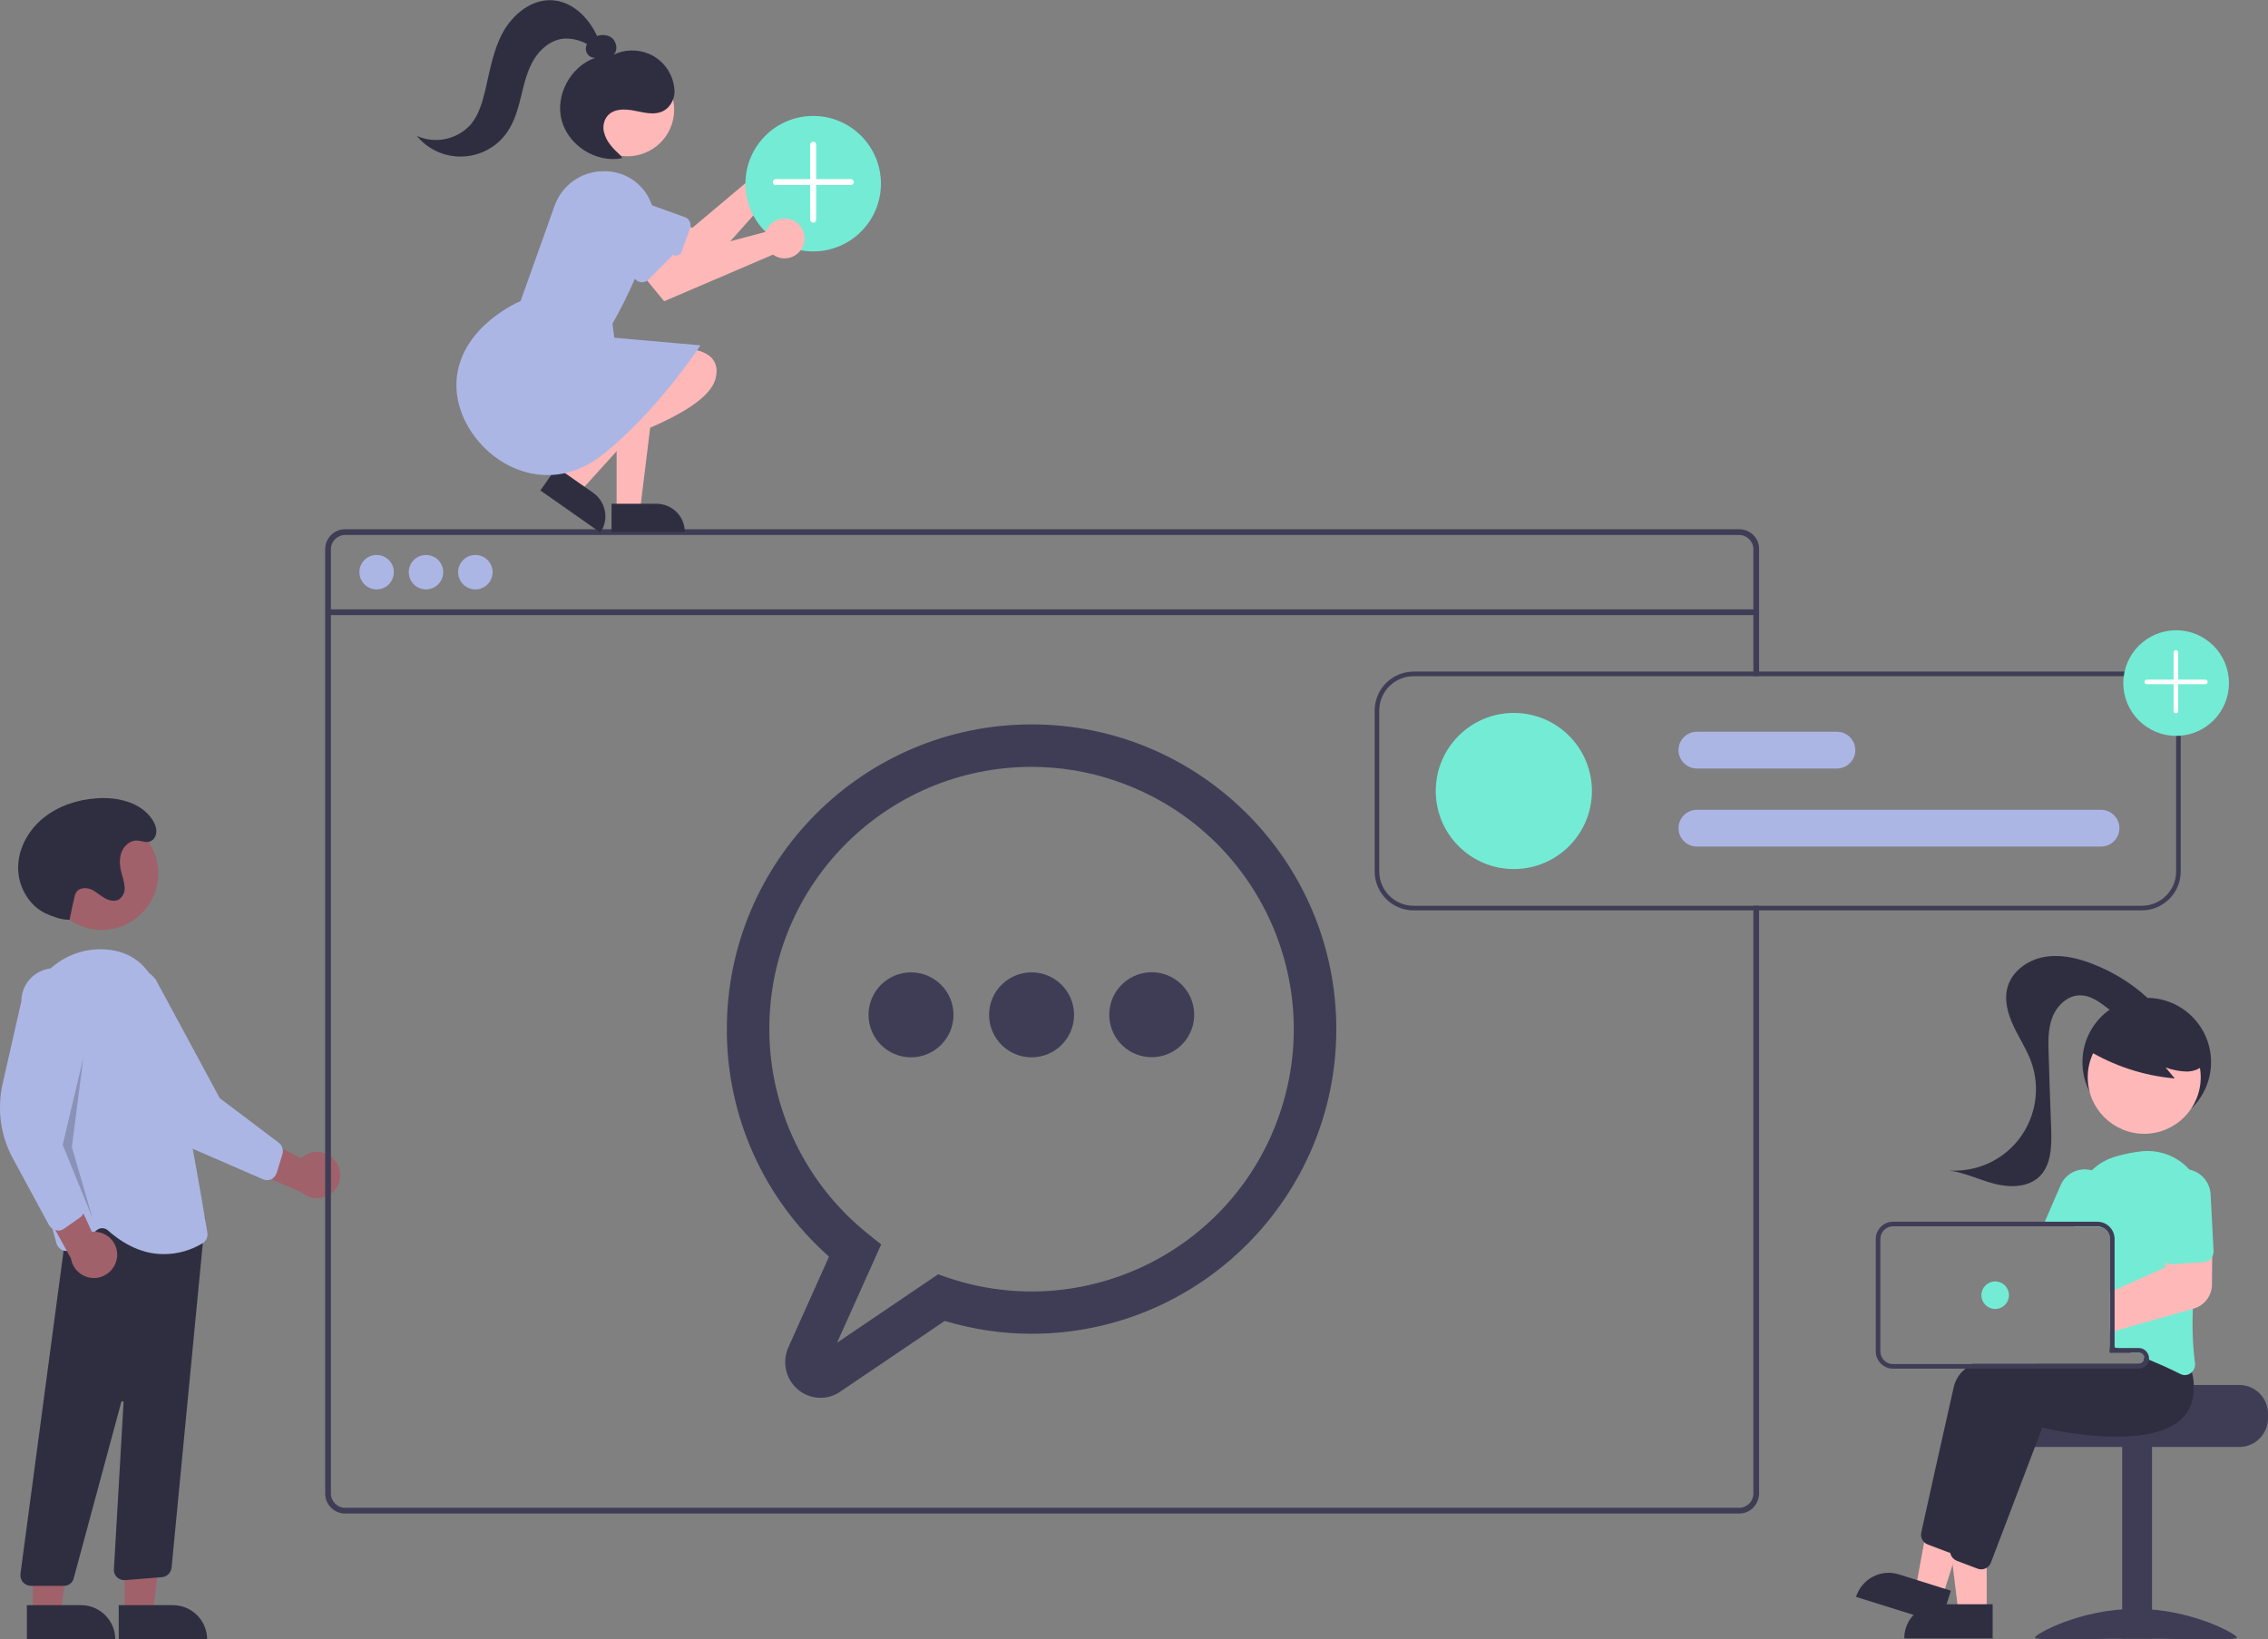 <?xml version="1.0" encoding="utf-8"?>
<!-- Generator: Adobe Illustrator 24.2.3, SVG Export Plug-In . SVG Version: 6.00 Build 0)  -->
<svg version="1.1" id="ae7a9edd-cd64-4e9d-bfd2-214d077cf3c5"
	 xmlns="http://www.w3.org/2000/svg" xmlns:xlink="http://www.w3.org/1999/xlink" x="0px" y="0px" viewBox="0 0 987.6 714"
	 style="enable-background:new 0 0 987.6 714;" xml:space="preserve">
<rect x="0" y="0" width="987.6" height="714" fill="#808080" stroke="none"/>
<style type="text/css">
	.st0{fill:#A0616A;}
	.st1{fill:#ACB6E5;}
	.st2{fill:#2F2E41;}
	.st3{opacity:0.2;enable-background:new    ;}
	.st4{fill:#3F3D56;}
	.st5{fill:#74EBD5;}
	.st6{fill:#FFFFFF;}
	.st7{fill:#FFB8B8;}
</style>
<path class="st0" d="M146.4,506.2c-3.1-4.6-9.3-5.9-13.9-2.8c-0.5,0.3-1,0.7-1.4,1.1L99.3,488l2,18.5l29.9,12.7
	c4.1,3.8,10.5,3.5,14.3-0.6C148.6,515.2,149,510,146.4,506.2L146.4,506.2z"/>
<path class="st1" d="M118.2,513.6c-1.2,0.5-2.5,0.5-3.7,0l-30.2-13.1C74,496.1,65.7,488,60.9,477.8L45,444.4
	c-4.9-6.3-3.8-15.4,2.5-20.3c6.3-4.9,15.4-3.8,20.3,2.5c0,0,0,0,0,0l27.9,51.7l25.7,19.4c1.5,1.1,2.1,3.1,1.6,4.9l-2.5,8.2
	c-0.3,0.9-0.8,1.6-1.5,2.2C118.8,513.3,118.5,513.4,118.2,513.6z"/>
<circle class="st0" cx="44.3" cy="380.4" r="24.6"/>
<polygon class="st0" points="54.3,702.6 66.5,702.6 72.4,655.4 54.3,655.4 "/>
<path class="st2" d="M90.2,714l-38.5,0l0,0l0-14.9l0,0l23.6,0C83.5,699.1,90.2,705.8,90.2,714L90.2,714L90.2,714L90.2,714z"/>
<polygon class="st0" points="14.3,702.6 26.5,702.6 32.4,655.4 14.3,655.4 "/>
<path class="st2" d="M50.2,714l-38.5,0l0,0l0-14.9l0,0l23.6,0C43.5,699.1,50.2,705.8,50.2,714L50.2,714L50.2,714L50.2,714L50.2,714z
	"/>
<path class="st2" d="M10,689.1c-0.9-1-1.2-2.3-1.1-3.6l21.5-161l53.3,9.1l5.7-3.4L74.7,682.9c-0.3,2.1-2,3.8-4.1,4l-16.1,1.3
	c-2.5,0.2-4.7-1.6-4.9-4.1c0-0.2,0-0.4,0-0.6l4.2-72.7c0-0.3-0.2-0.5-0.5-0.5c-0.2,0-0.5,0.1-0.5,0.4l-20.7,76.7
	c-0.5,2-2.3,3.3-4.3,3.3H13.4C12.1,690.6,10.9,690.1,10,689.1z"/>
<path class="st1" d="M46.9,535.8c-1.3-1.1-3.2-1.2-4.5-0.2l-10.7,8.3c-2,1.5-4.8,1.2-6.3-0.8c-0.4-0.5-0.6-1-0.8-1.5
	c-5.2-18.3-17.1-64.4-14.2-96.9c1.7-18.4,17.5-32.4,35.4-31.2c12.2,0.8,20.3,7.9,23.9,20.9c8.9,32.1,18.7,91,20.6,102.5
	c0.3,1.8-0.5,3.6-2.1,4.6c-5,3-10.8,4.7-16.7,4.7C64.5,546.3,55.9,543.8,46.9,535.8z"/>
<path class="st0" d="M51,547.3c0.5-5.5-3.7-10.4-9.2-10.8c-0.6,0-1.2,0-1.8,0l-14.9-32.5l-9.8,15.7l15.6,28.4
	c0.9,5.5,6.1,9.3,11.6,8.4C47.1,555.7,50.6,551.9,51,547.3z"/>
<path class="st1" d="M24.2,535.7c-1.2-0.3-2.3-1.1-2.9-2.2L5.6,504.5c-5.4-9.9-6.9-21.4-4.5-32.3l8.2-36.1c0-8,6.5-14.5,14.6-14.4
	s14.5,6.5,14.4,14.6c0,0,0,0,0,0l-10,57.9l8.3,31.2c0.5,1.8-0.2,3.8-1.8,4.9l-7,4.9c-0.8,0.5-1.6,0.8-2.6,0.8
	C24.9,535.8,24.5,535.8,24.2,535.7z"/>
<polygon class="st3" points="36.3,460.6 27.3,498.6 40.3,530.6 31.3,499.6 "/>
<path class="st2" d="M30.3,400.6c-2.2,0-4.4-0.4-6.4-1.2c-0.9-0.3-1.8-0.6-2.7-1c-7.9-3-13.1-11.4-13.3-19.9s4.2-16.6,10.7-22
	c6.5-5.4,14.9-8.2,23.3-8.8c9.1-0.7,19.3,1.6,24.4,9.2c1.3,2,2.3,4.5,1.5,6.9c-0.2,0.7-0.7,1.4-1.2,1.9c-2.3,2-4.5,0.5-6.8,0.4
	c-3.2-0.2-6,2.4-7,5.4s-0.6,6.3,0.3,9.4c0.6,1.8,1,3.8,1.2,5.7c0.1,2-0.8,3.9-2.4,5.1c-2,1.2-4.6,0.5-6.6-0.7s-3.7-2.9-5.8-3.7
	s-5-0.7-6.3,1.3c-0.4,0.7-0.7,1.5-0.8,2.3C31.2,395.8,31.4,395.5,30.3,400.6L30.3,400.6z"/>
<path class="st4" d="M757.3,230.5h-607c-4.8,0-8.7,3.9-8.7,8.7v411.3c0,4.8,3.9,8.7,8.7,8.7h607c2.6,0,5-1.1,6.6-3.1
	c0.1-0.1,0.1-0.2,0.2-0.2c0.5-0.6,0.9-1.3,1.2-2.1c0.4-1,0.7-2.2,0.7-3.3v-256h-2.5v256c0,1.2-0.4,2.4-1,3.4
	c-0.6,0.9-1.4,1.6-2.4,2.1c-0.9,0.5-1.9,0.7-2.8,0.7h-607c-3.4,0-6.2-2.8-6.2-6.2V239.2c0-3.4,2.8-6.2,6.2-6.2h607
	c3.4,0,6.2,2.8,6.2,6.2v55.3h2.5v-55.3C766.1,234.4,762.2,230.5,757.3,230.5z"/>
<rect x="142.9" y="265.4" class="st4" width="622" height="2.5"/>
<circle class="st1" cx="164" cy="249.2" r="7.5"/>
<circle class="st1" cx="185.5" cy="249.2" r="7.5"/>
<circle class="st1" cx="207" cy="249.2" r="7.5"/>
<path class="st4" d="M357.3,608.8c-8.5,0-15.4-7-15.4-15.6c0-2.1,0.5-4.3,1.3-6.2l17.8-39.7c-28.4-25.1-44.6-61.2-44.5-99.1
	c0-73.2,59.5-132.7,132.7-132.7S581.9,375,581.9,448.2s-59.5,132.7-132.7,132.7c-12.8,0-25.5-1.9-37.8-5.6l-45.5,30.8
	C363.4,607.9,360.3,608.8,357.3,608.8z M449.2,334c-63,0-114.2,51-114.2,114.1c0,34.8,15.9,67.7,43.1,89.4l5.6,4.5l-19.2,42.8
	l44-29.8l4.3,1.5c59.8,20.1,124.5-12.1,144.6-71.9c20.1-59.8-12.1-124.5-71.9-144.6C473.9,336,461.6,334,449.2,334z"/>
<circle class="st4" cx="449.2" cy="442" r="18.5"/>
<circle class="st4" cx="396.7" cy="442" r="18.5"/>
<ellipse transform="matrix(0.16 -0.987 0.987 0.16 -15.009 866.406)" class="st4" cx="501.7" cy="442" rx="18.5" ry="18.5"/>
<path class="st1" d="M914.9,368.7h-176c-4.4,0-8-3.6-8-8s3.6-8,8-8h176c4.4,0,8,3.6,8,8S919.3,368.7,914.9,368.7z"/>
<path class="st1" d="M799.9,334.7h-61c-4.4,0-8-3.6-8-8s3.6-8,8-8h61c4.4,0,8,3.6,8,8S804.3,334.7,799.9,334.7z"/>
<circle class="st5" cx="659.2" cy="344.5" r="34"/>
<path class="st4" d="M932.6,292.5h-317c-9.4,0-17,7.6-17,17v70c0,9.4,7.6,17,17,17h317c9.4,0,17-7.6,17-17v-70
	C949.5,300.1,941.9,292.5,932.6,292.5z M947.6,379.5c0,8.3-6.7,15-15,15h-317c-8.3,0-15-6.7-15-15v-70c0-8.3,6.7-15,15-15h317
	c8.3,0,15,6.7,15,15V379.5z"/>
<circle class="st5" cx="947.6" cy="297.5" r="23"/>
<path class="st6" d="M946.8,310.4c-0.2-0.2-0.3-0.4-0.3-0.7v-25.5c0-0.6,0.4-1,1-1c0.6,0,1,0.4,1,1c0,0,0,0,0,0v25.5
	c0,0.6-0.4,1-1,1C947.3,310.7,947,310.6,946.8,310.4z"/>
<path class="st6" d="M934.1,297.7c-0.4-0.4-0.4-1,0-1.4c0.2-0.2,0.4-0.3,0.7-0.3h25.5c0.6,0,1,0.4,1,1c0,0.6-0.4,1-1,1h-25.5
	C934.6,298,934.3,297.9,934.1,297.7z"/>
<path class="st4" d="M975.1,603.2h-48c0,1.4-49.5,2.5-49.5,2.5c-0.8,0.6-1.5,1.3-2.1,2c-1.9,2.2-2.9,5.1-2.9,8v2
	c0,6.9,5.6,12.5,12.5,12.5h90c6.9,0,12.5-5.6,12.5-12.5v-2C987.6,608.8,982,603.2,975.1,603.2z"/>
<rect x="924.1" y="629.7" class="st4" width="13" height="84"/>
<path class="st4" d="M974.1,713.2c0,1.4-19.7,0.5-44,0.5s-44,0.9-44-0.5s19.7-12.5,44-12.5S974.1,711.8,974.1,713.2z"/>
<circle class="st2" cx="934.8" cy="462.6" r="28"/>
<polygon class="st7" points="865.1,702.2 852.8,702.2 847,654.9 865.1,654.9 "/>
<path class="st2" d="M844.1,698.7h23.6l0,0v14.9l0,0h-38.5l0,0l0,0C829.2,705.3,835.8,698.7,844.1,698.7z"/>
<polygon class="st7" points="845.9,695.3 834.2,691.7 842.8,644.8 860.1,650.2 "/>
<path class="st2" d="M826.9,685.7l22.6,7.1l0,0L845,707l0,0l-36.8-11.5l0,0l0,0C810.7,687.6,819.1,683.2,826.9,685.7L826.9,685.7z"
	/>
<path class="st2" d="M942.3,595c-0.3-2.4-0.8-4.7-1.5-7l-2.3-2.9l-6-7.5l-0.3,0c-0.4,0-2.3,0.1-5.1,0.3h0c-1.8,0.1-3.9,0.3-6.3,0.5
	c-0.6,0.1-1.3,0.1-2,0.2v10.4h12.5c1.3,0,2.3,0.9,2.5,2.2c0,0.1,0,0.2,0,0.3c0,1.4-1.1,2.5-2.5,2.5h-72.6c-0.9,0.6-1.8,1.3-2.7,2
	c-2.6,2-4.4,4.7-5.2,7.9c-4.2,18.6-12,53.4-14.2,63.6c-0.3,1.6,0.2,3.2,1.4,4.3c0.4,0.4,0.9,0.7,1.5,0.9l9,3.4
	c0.4,0.1,0.8,0.2,1.1,0.3c0,0,0.1,0,0.1,0c0.1,0,0.2,0,0.3,0c1.9,0,3.5-1.2,4.2-2.9l7.1-18.7l11-28.8l4.3-11.4
	c5,1.2,47.2,10.5,61.4-4.5c1.4-1.5,2.5-3.2,3.2-5.1C942.4,601.8,942.7,598.4,942.3,595z"/>
<path class="st2" d="M954.5,597.7c-0.2-0.9-0.5-1.8-0.8-2.7l-8.2-10.4l-0.3,0c-0.5,0-3,0.2-6.8,0.5c-4.3,0.4-10.3,0.9-17.1,1.8
	c-0.2,0-0.4,0.1-0.6,0.1c-0.7,0.1-1.3,0.2-2,0.3v1.8h12.5c1.3,0,2.3,0.9,2.5,2.2c0,0.1,0,0.2,0,0.3c0,1.4-1.1,2.5-2.5,2.5h-44.2
	c-1.9,0.6-3.8,1.3-5.6,2c-9.3,3.7-16.3,8.5-17.8,14.9c-0.5,2.1-1,4.5-1.6,6.9c-2.1,9.2-4.6,20.5-6.9,30.8v0
	c-0.5,2.1-0.9,4.2-1.4,6.2c-1.9,8.6-3.5,15.9-4.4,19.7c0,0.1,0,0.2-0.1,0.3v0c-0.1,0.8,0,1.6,0.3,2.3l0,0v0c0.3,0.7,0.7,1.3,1.3,1.8
	c0.4,0.3,0.8,0.6,1.3,0.8l9,3.4c0.5,0.2,1,0.3,1.6,0.3c0.8,0,1.5-0.2,2.1-0.5c0.9-0.5,1.7-1.3,2.1-2.3l19.4-51l3-7.9
	c5,1.2,47.2,10.5,61.4-4.5c2.8-3,4.4-7,4.5-11.1C955.5,603.3,955.2,600.4,954.5,597.7z"/>
<path class="st5" d="M953.4,509.5c-0.2-0.2-0.3-0.4-0.5-0.6c-5.4-5.7-13.2-8.4-21-7.4c-3.3,0.4-6.7,1.1-9.9,2
	c-4.2,1.1-8.1,3.2-11.2,6.3c-4.9,4.8-7.6,11.4-7.4,18.2c0,1.4,0,2.8,0,4.2c0,0.7,0,1.3,0,2h9.9c0.4,0,0.9,0,1.3,0.2
	c2.5,0.6,4.2,2.8,4.2,5.3v46.5c0.7,0.2,1.3,0.4,2,0.6c0.2,0.1,0.4,0.1,0.6,0.2c0.2,0.1,0.5,0.1,0.7,0.2c2,0.6,4,1.3,5.9,2h3.3
	c1.3,0,2.3,0.9,2.5,2.2c0.7,0.3,1.3,0.5,2,0.8c2.3,1,4.5,1.9,6.5,2.8c2.7,1.2,5.1,2.4,7.1,3.4c0.6,0.3,1.3,0.5,2,0.5
	c0.9,0,1.8-0.3,2.6-0.9c0.2-0.1,0.3-0.2,0.4-0.4c1.1-1,1.6-2.5,1.4-4c-1-7.9-1.3-15.8-0.9-23.7c0.3-6.7,0.9-13.5,1.7-20.1
	c0.4-3.6,0.9-7.1,1.4-10.4c0.5-3.2,1-6.3,1.5-9.2C960.8,522.8,958.5,515.1,953.4,509.5z"/>
<path class="st5" d="M912.4,510.3c-0.5-0.2-1-0.4-1.6-0.6c-5.5-1.5-11.3,1.3-13.5,6.5l-6.9,15.9l-0.9,2h23.7c0.4,0,0.9,0,1.3,0.2
	l0.8-1.8l3-7C920.9,519.6,918.2,512.8,912.4,510.3z"/>
<circle class="st7" cx="933.7" cy="469.2" r="24.6"/>
<path class="st2" d="M908.7,457.1c11.6,7.1,24.7,11.4,38.3,12.6l-4-4.8c2.9,1.1,6,1.7,9.2,1.8c3.1,0,6.4-1.3,8.2-3.8
	c1.6-2.6,1.8-5.8,0.6-8.6c-1.2-2.8-3.1-5.2-5.6-7c-8.7-6.9-20.3-9-30.8-5.5c-3.6,1.1-6.8,3.1-9.2,5.9c-2.3,2.9-6.8,5.4-5.6,8.9
	L908.7,457.1z"/>
<path class="st2" d="M937.9,437.3c-7.7-7.9-17.1-13.9-27.5-17.8c-6.6-2.5-13.9-4-20.8-2.6s-13.5,6.2-15.4,13
	c-1.6,5.6,0.1,11.6,2.5,16.8s5.7,10.1,7.7,15.5c6.7,18.4-2.7,38.8-21.1,45.5c-4.7,1.7-9.6,2.4-14.5,2.1c6.8,0.9,13.1,4.1,19.8,5.8
	s14.5,1.6,19.5-3.2c5.2-5.1,5.3-13.3,5.1-20.5c-0.4-10.8-0.8-21.6-1.1-32.4c-0.2-5.5-0.4-11.2,1.6-16.4s6.7-9.7,12.2-9.6
	c4.2,0,7.9,2.6,11.2,5.1s6.9,5.2,11.1,5.5s8.9-2.7,8.6-6.9L937.9,437.3z"/>
<path class="st7" d="M958,539.5l-14,0.4l-1,9.8l-0.2,2.3l-22,9.9l-2,0.9v17.5l2-0.6l6.3-1.8h0L955,570l0.3-0.1
	c4.6-1.3,7.8-5.5,7.9-10.3l0.1-11.6l0.1-8.6L958,539.5z"/>
<path class="st5" d="M962.6,520c-0.4-6.3-5.9-11.2-12.2-10.8c-6.3,0.4-11.2,5.8-10.8,12.2l1.5,25c0.1,1.3,0.8,2.6,1.8,3.3
	c0.8,0.6,1.9,0.9,2.9,0.9l10.7-0.7l3.2-0.2c1.2-0.1,2.3-0.6,3.1-1.5c0.1-0.1,0.2-0.2,0.2-0.3c0.6-0.9,0.9-1.9,0.9-3L962.6,520z"/>
<path class="st4" d="M922.1,587.1h-1.3V587c-0.7,0.1-1.3,0.2-2,0.3v1.8h9.2C926.1,588.4,924.1,587.8,922.1,587.1z M922.1,587.1h-1.3
	V587c-0.7,0.1-1.3,0.2-2,0.3v1.8h9.2C926.1,588.4,924.1,587.8,922.1,587.1z M931.3,587.1h-10.5v-47.5c0-3.3-2.2-6.3-5.4-7.2
	c-0.7-0.2-1.4-0.3-2.1-0.3h-89c-4.1,0-7.5,3.4-7.5,7.5v49c0,4.1,3.4,7.5,7.5,7.5h107c2.3,0,4.2-1.7,4.5-4c0-0.2,0-0.3,0-0.5
	C935.8,589.2,933.8,587.1,931.3,587.1z M933.8,591.6c0,1.4-1.1,2.5-2.5,2.5h-107c-3,0-5.5-2.5-5.5-5.5v-49c0-3,2.5-5.5,5.5-5.5h89
	c0.4,0,0.9,0,1.3,0.2c2.5,0.6,4.2,2.8,4.2,5.3v49.5h12.5c1.3,0,2.3,0.9,2.5,2.2C933.8,591.4,933.8,591.5,933.8,591.6z M922.1,587.1
	h-1.3V587c-0.7,0.1-1.3,0.2-2,0.3v1.8h9.2C926.1,588.4,924.1,587.8,922.1,587.1z"/>
<circle class="st5" cx="868.8" cy="564.1" r="6"/>
<path class="st7" d="M332.9,71.4c0,0.5,0,0.9,0,1.4l-31.4,26.4l-9.4-3.4l-7,13.5l20.5,9.7L340,80.4c4.7,0.9,9.2-2.3,10.1-7
	c0.9-4.7-2.3-9.2-7-10.1c-4.7-0.9-9.2,2.3-10.1,7C332.9,70.7,332.9,71,332.9,71.4L332.9,71.4z"/>
<path class="st1" d="M290.7,115.6l-30.3-10.9c-5.8-2.1-8.8-8.5-6.7-14.3s8.5-8.8,14.3-6.7l30.3,10.9c1.9,0.7,2.9,2.8,2.2,4.8
	c0,0,0,0,0,0l-5.1,14C294.8,115.3,292.7,116.3,290.7,115.6L290.7,115.6z"/>
<polygon class="st7" points="268.5,222.3 278.7,222.3 283.5,183.2 268.5,183.2 "/>
<path class="st2" d="M298.2,231.7l-31.9,0l0,0l0-12.3l0,0l19.5,0C292.7,219.4,298.2,224.9,298.2,231.7L298.2,231.7L298.2,231.7z"/>
<polygon class="st7" points="243.5,209.2 251.8,215 278.2,185.8 266,177.2 "/>
<path class="st2" d="M261.4,231.9l-26.1-18.3l0,0l7.1-10.1l0,0l16,11.2C263.9,218.7,265.3,226.4,261.4,231.9L261.4,231.9
	L261.4,231.9L261.4,231.9z"/>
<path class="st7" d="M290.7,151.8c0,0,25.3-3,20.8,13.4s-55.1,30.6-55.1,30.6L290.7,151.8z"/>
<ellipse transform="matrix(0.218 -0.976 0.976 0.218 167.035 304.083)" class="st7" cx="273.3" cy="47.8" rx="20.3" ry="20.3"/>
<path class="st1" d="M208.6,192.5c-11.6-13.5-15.6-34.1,2.8-51.3c4.6-4.1,9.7-7.6,15.3-10.1l14.8-41.5c3.2-8.9,11.5-14.9,20.9-15
	c9.2-0.4,17.6,5,21,13.5c1.8,4.2,2,9,0.6,13.3c-4.4,13.8-10.2,27-17.3,39.6l0.8,6.1l37.5,3.3l-0.4,0.6c-0.2,0.3-18.6,28.3-42,46.9
	c-8,6.4-16.3,9-24.2,9C226.5,206.9,215.7,200.8,208.6,192.5z"/>
<path class="st2" d="M205,54.2c3.6-4.3,5.1-9.9,6.4-15.3c2-8.6,3.5-17.5,7.8-25.2c4.4-7.7,12.4-14.1,21.2-13.6
	c8.8,0.5,15.9,7.5,19.6,15.6c1.8-0.7,3.9-0.6,5.7,0.3c2.7,1.5,3.7,5.7,1.5,7.8c4.8-2.3,10.4-2.4,15.3-0.4
	c6.4,2.7,10.7,8.8,11.2,15.7c0.2,2.8-0.8,5.5-2.7,7.6c-3.9,4-9.4,2.6-14.3,1.6c-4.6-1-10.3-1.2-12.9,3.2c-1,1.8-1.3,4-0.8,6
	c1,4.4,4.3,7.5,7.4,10.4l0.5,1c-11.2,2.2-23.3-5.4-26.3-16.4s3.9-23.7,14.6-27.3l0,0c-2.2,0.1-4.1-1.7-4.1-3.9
	c0-0.7,0.2-1.5,0.5-2.1c-3-1.7-6.4-2.5-9.8-2.4c-5.6,0.4-10.4,4.3-13.3,9.1c-2.9,4.8-4.2,10.3-5.5,15.7c-1.3,5.4-2.8,10.9-5.9,15.6
	c-7.6,11.4-23,14.4-34.3,6.8c-2-1.3-3.8-3-5.3-4.8C189.5,62.8,199.1,60.8,205,54.2z"/>
<circle class="st5" cx="354.1" cy="80" r="29.5"/>
<path class="st6" d="M353.2,96.6c-0.2-0.2-0.4-0.6-0.4-0.9V63c0-0.7,0.6-1.3,1.3-1.3c0.7,0,1.3,0.6,1.3,1.3v32.7
	c0,0.7-0.6,1.3-1.3,1.3C353.8,97,353.5,96.8,353.2,96.6L353.2,96.6z"/>
<path class="st6" d="M336.9,80.2c-0.5-0.5-0.5-1.3,0-1.8c0.2-0.2,0.6-0.4,0.9-0.4h32.7c0.7,0,1.3,0.6,1.3,1.3c0,0.7-0.6,1.3-1.3,1.3
	c0,0,0,0,0,0h-32.7C337.5,80.6,337.1,80.5,336.9,80.2z"/>
<path class="st7" d="M333.9,99.7c-0.2,0.4-0.4,0.8-0.5,1.3l-39.6,10.5l-7-7l-12,9.2l14.4,17.5l47.4-20.3c3.9,2.8,9.3,1.9,12.1-2
	s1.9-9.3-2-12.1c-3.9-2.8-9.3-1.9-12.1,2C334.2,99.1,334,99.4,333.9,99.7L333.9,99.7z"/>
<path class="st1" d="M276.9,121.9l-22.8-22.8c-4.4-4.4-4.4-11.4,0-15.8c4.4-4.4,11.4-4.4,15.8,0c0,0,0,0,0,0l22.8,22.8
	c1.5,1.5,1.5,3.8,0,5.3c0,0,0,0,0,0l-10.5,10.5C280.7,123.3,278.4,123.3,276.9,121.9L276.9,121.9z"/>
</svg>
